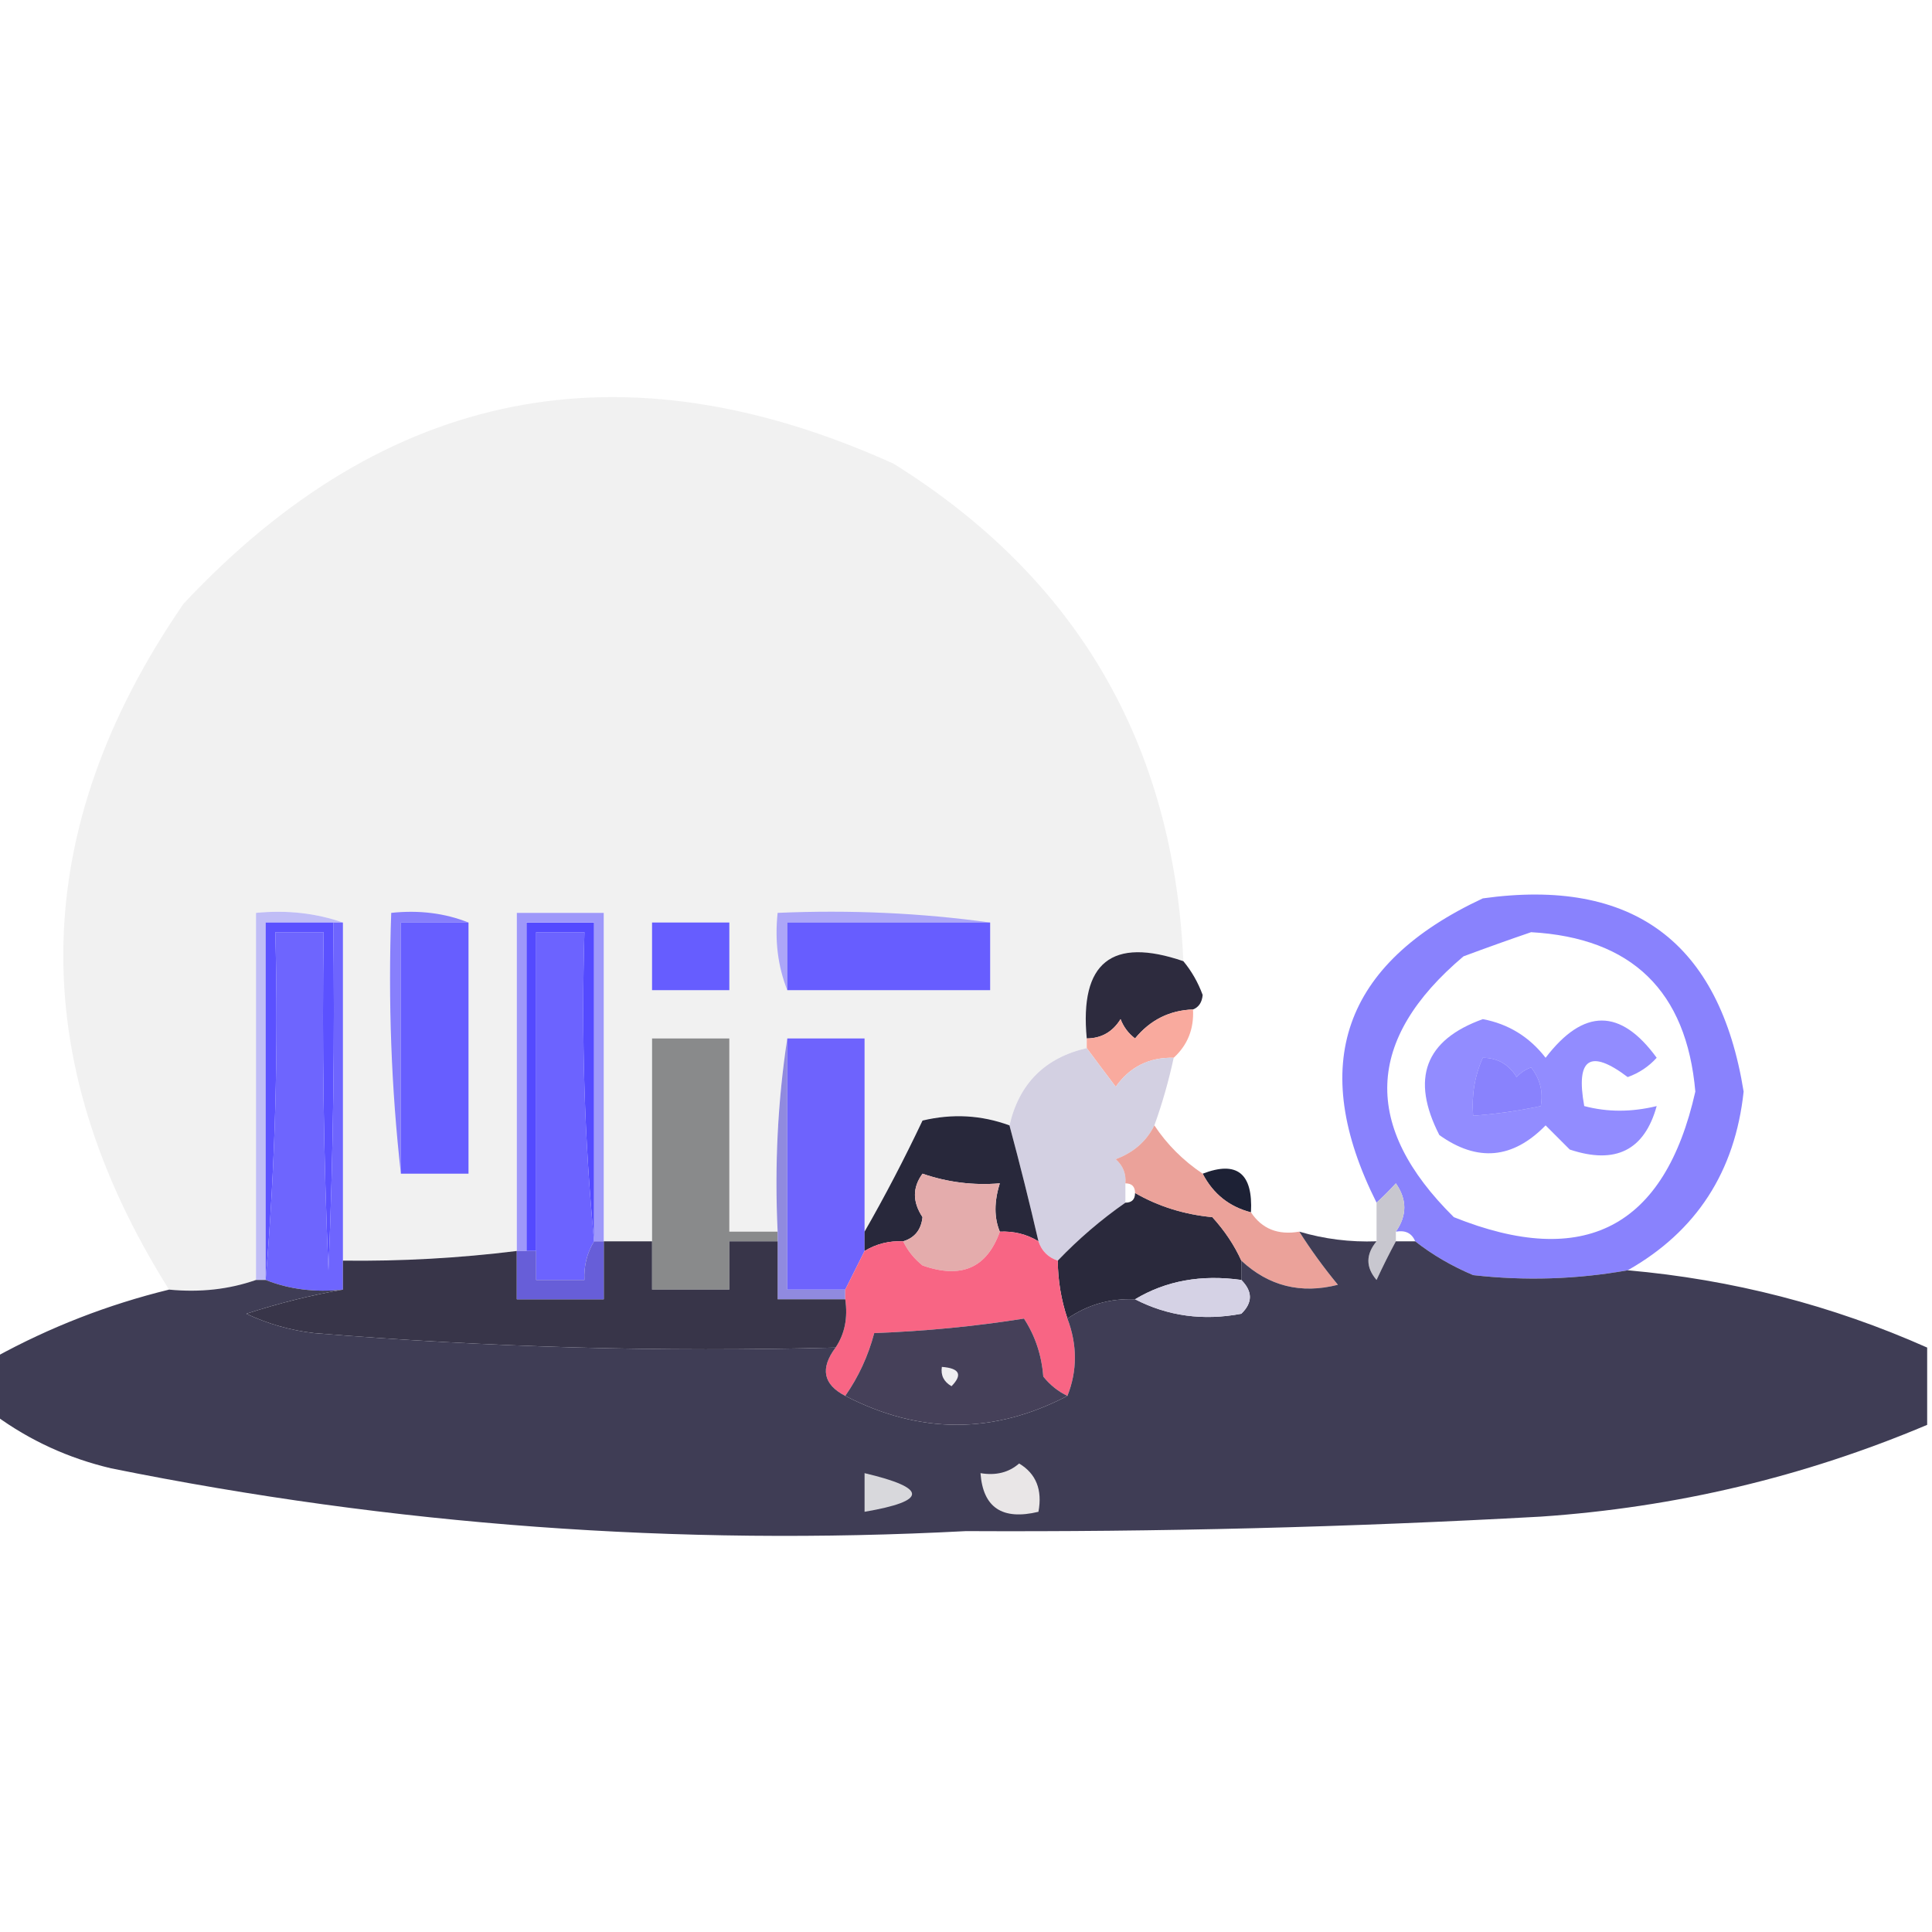 <?xml version="1.0" encoding="UTF-8"?>
<!DOCTYPE svg PUBLIC "-//W3C//DTD SVG 1.1//EN" "http://www.w3.org/Graphics/SVG/1.1/DTD/svg11.dtd">
<svg xmlns="http://www.w3.org/2000/svg" version="1.1" width="200px" height="200px" style="shape-rendering:geometricPrecision; text-rendering:geometricPrecision; image-rendering:optimizeQuality; fill-rule:evenodd; clip-rule:evenodd" xmlns:xlink="http://www.w3.org/1999/xlink">
<g><path style="opacity:0.993" fill="#f1f1f1" d="M 122.5,99.5 C 115.087,96.965 111.754,99.632 112.5,107.5C 112.5,107.833 112.5,108.167 112.5,108.5C 108.167,109.5 105.5,112.167 104.5,116.5C 101.592,115.431 98.592,115.264 95.5,116C 93.591,120.023 91.591,123.856 89.5,127.5C 89.5,120.833 89.5,114.167 89.5,107.5C 86.833,107.5 84.167,107.5 81.5,107.5C 80.509,113.979 80.176,120.646 80.5,127.5C 78.833,127.5 77.167,127.5 75.5,127.5C 75.5,120.833 75.5,114.167 75.5,107.5C 72.833,107.5 70.167,107.5 67.5,107.5C 67.5,114.5 67.5,121.5 67.5,128.5C 65.833,128.5 64.167,128.5 62.5,128.5C 62.5,117.167 62.5,105.833 62.5,94.5C 59.5,94.5 56.5,94.5 53.5,94.5C 53.5,106.167 53.5,117.833 53.5,129.5C 47.529,130.241 41.529,130.575 35.5,130.5C 35.5,118.833 35.5,107.167 35.5,95.5C 32.713,94.523 29.713,94.19 26.5,94.5C 26.5,107.167 26.5,119.833 26.5,132.5C 23.713,133.477 20.713,133.81 17.5,133.5C 2.419,109.524 2.919,85.857 19,62.5C 39.942,40.144 64.442,35.31 92.5,48C 111.486,59.844 121.486,77.01 122.5,99.5 Z"/></g>
<g><path style="opacity:0.79" fill="#6b62fd" d="M 168.5,131.5 C 163.195,132.442 157.861,132.609 152.5,132C 150.273,131.059 148.273,129.892 146.5,128.5C 146.158,127.662 145.492,127.328 144.5,127.5C 145.666,125.834 145.666,124.167 144.5,122.5C 143.818,123.243 143.151,123.909 142.5,124.5C 135.354,110.258 139.021,99.758 153.5,93C 169.007,90.837 178.007,97.503 180.5,113C 179.61,121.302 175.61,127.469 168.5,131.5 Z M 158.5,96.5 C 168.924,97.091 174.591,102.591 175.5,113C 172.332,127.085 163.999,131.418 150.5,126C 140.988,116.602 141.321,107.602 151.5,99C 153.927,98.098 156.26,97.264 158.5,96.5 Z M 153.5,109.5 C 155.017,109.511 156.184,110.177 157,111.5C 157.414,111.043 157.914,110.709 158.5,110.5C 159.429,111.689 159.762,113.022 159.5,114.5C 157.194,114.993 154.861,115.326 152.5,115.5C 152.325,113.379 152.659,111.379 153.5,109.5 Z"/></g>
<g><path style="opacity:1" fill="#aca6f8" d="M 102.5,95.5 C 95.5,95.5 88.5,95.5 81.5,95.5C 81.5,97.833 81.5,100.167 81.5,102.5C 80.527,100.052 80.194,97.385 80.5,94.5C 88.019,94.175 95.352,94.508 102.5,95.5 Z"/></g>
<g><path style="opacity:1" fill="#c0bdf6" d="M 35.5,95.5 C 35.167,95.5 34.833,95.5 34.5,95.5C 32.167,95.5 29.833,95.5 27.5,95.5C 27.5,107.833 27.5,120.167 27.5,132.5C 27.167,132.5 26.833,132.5 26.5,132.5C 26.5,119.833 26.5,107.167 26.5,94.5C 29.713,94.19 32.713,94.523 35.5,95.5 Z"/></g>
<g><path style="opacity:1" fill="#6e65fe" d="M 34.5,95.5 C 34.833,95.5 35.167,95.5 35.5,95.5C 35.5,107.167 35.5,118.833 35.5,130.5C 35.5,131.5 35.5,132.5 35.5,133.5C 32.615,133.806 29.948,133.473 27.5,132.5C 28.495,120.678 28.828,108.678 28.5,96.5C 30.167,96.5 31.833,96.5 33.5,96.5C 33.334,108.171 33.5,119.838 34,131.5C 34.5,119.505 34.666,107.505 34.5,95.5 Z"/></g>
<g><path style="opacity:1" fill="#5b51ff" d="M 34.5,95.5 C 34.666,107.505 34.5,119.505 34,131.5C 33.5,119.838 33.334,108.171 33.5,96.5C 31.833,96.5 30.167,96.5 28.5,96.5C 28.828,108.678 28.495,120.678 27.5,132.5C 27.5,120.167 27.5,107.833 27.5,95.5C 29.833,95.5 32.167,95.5 34.5,95.5 Z"/></g>
<g><path style="opacity:1" fill="#877ffc" d="M 48.5,95.5 C 46.167,95.5 43.833,95.5 41.5,95.5C 41.5,104.167 41.5,112.833 41.5,121.5C 40.507,112.682 40.173,103.682 40.5,94.5C 43.385,94.194 46.052,94.527 48.5,95.5 Z"/></g>
<g><path style="opacity:1" fill="#675eff" d="M 48.5,95.5 C 48.5,104.167 48.5,112.833 48.5,121.5C 46.167,121.5 43.833,121.5 41.5,121.5C 41.5,112.833 41.5,104.167 41.5,95.5C 43.833,95.5 46.167,95.5 48.5,95.5 Z"/></g>
<g><path style="opacity:1" fill="#6c63ff" d="M 61.5,128.5 C 60.766,129.708 60.433,131.041 60.5,132.5C 58.833,132.5 57.167,132.5 55.5,132.5C 55.5,131.5 55.5,130.5 55.5,129.5C 55.5,118.5 55.5,107.5 55.5,96.5C 57.167,96.5 58.833,96.5 60.5,96.5C 60.172,107.346 60.506,118.013 61.5,128.5 Z"/></g>
<g><path style="opacity:1" fill="#544aff" d="M 61.5,128.5 C 60.506,118.013 60.172,107.346 60.5,96.5C 58.833,96.5 57.167,96.5 55.5,96.5C 55.5,107.5 55.5,118.5 55.5,129.5C 55.167,129.5 54.833,129.5 54.5,129.5C 54.5,118.167 54.5,106.833 54.5,95.5C 56.833,95.5 59.167,95.5 61.5,95.5C 61.5,106.5 61.5,117.5 61.5,128.5 Z"/></g>
<g><path style="opacity:1" fill="#9e98fa" d="M 62.5,128.5 C 62.167,128.5 61.833,128.5 61.5,128.5C 61.5,117.5 61.5,106.5 61.5,95.5C 59.167,95.5 56.833,95.5 54.5,95.5C 54.5,106.833 54.5,118.167 54.5,129.5C 54.167,129.5 53.833,129.5 53.5,129.5C 53.5,117.833 53.5,106.167 53.5,94.5C 56.5,94.5 59.5,94.5 62.5,94.5C 62.5,105.833 62.5,117.167 62.5,128.5 Z"/></g>
<g><path style="opacity:1" fill="#665dff" d="M 67.5,95.5 C 70.167,95.5 72.833,95.5 75.5,95.5C 75.5,97.833 75.5,100.167 75.5,102.5C 72.833,102.5 70.167,102.5 67.5,102.5C 67.5,100.167 67.5,97.833 67.5,95.5 Z"/></g>
<g><path style="opacity:1" fill="#675dff" d="M 102.5,95.5 C 102.5,97.833 102.5,100.167 102.5,102.5C 95.5,102.5 88.5,102.5 81.5,102.5C 81.5,100.167 81.5,97.833 81.5,95.5C 88.5,95.5 95.5,95.5 102.5,95.5 Z"/></g>
<g><path style="opacity:0.998" fill="#2d2b3e" d="M 122.5,99.5 C 123.355,100.531 124.022,101.697 124.5,103C 124.43,103.765 124.097,104.265 123.5,104.5C 121.071,104.585 119.071,105.585 117.5,107.5C 116.808,106.975 116.308,106.308 116,105.5C 115.184,106.823 114.017,107.489 112.5,107.5C 111.754,99.632 115.087,96.965 122.5,99.5 Z"/></g>
<g><path style="opacity:0.733" fill="#6b62ff" d="M 153.5,105.5 C 156.155,106.001 158.322,107.334 160,109.5C 163.925,104.36 167.758,104.36 171.5,109.5C 170.672,110.415 169.672,111.081 168.5,111.5C 164.6,108.553 163.1,109.553 164,114.5C 166.394,115.136 168.894,115.136 171.5,114.5C 170.236,119.079 167.236,120.579 162.5,119C 161.667,118.167 160.833,117.333 160,116.5C 156.603,119.981 152.936,120.314 149,117.5C 146.011,111.656 147.511,107.656 153.5,105.5 Z M 153.5,109.5 C 152.659,111.379 152.325,113.379 152.5,115.5C 154.861,115.326 157.194,114.993 159.5,114.5C 159.762,113.022 159.429,111.689 158.5,110.5C 157.914,110.709 157.414,111.043 157,111.5C 156.184,110.177 155.017,109.511 153.5,109.5 Z"/></g>
<g><path style="opacity:1" fill="#898a8b" d="M 80.5,127.5 C 80.5,127.833 80.5,128.167 80.5,128.5C 78.833,128.5 77.167,128.5 75.5,128.5C 75.5,130.167 75.5,131.833 75.5,133.5C 72.833,133.5 70.167,133.5 67.5,133.5C 67.5,131.833 67.5,130.167 67.5,128.5C 67.5,121.5 67.5,114.5 67.5,107.5C 70.167,107.5 72.833,107.5 75.5,107.5C 75.5,114.167 75.5,120.833 75.5,127.5C 77.167,127.5 78.833,127.5 80.5,127.5 Z"/></g>
<g><path style="opacity:1" fill="#908adf" d="M 81.5,107.5 C 81.5,116.167 81.5,124.833 81.5,133.5C 83.5,133.5 85.5,133.5 87.5,133.5C 87.5,133.833 87.5,134.167 87.5,134.5C 85.167,134.5 82.833,134.5 80.5,134.5C 80.5,132.5 80.5,130.5 80.5,128.5C 80.5,128.167 80.5,127.833 80.5,127.5C 80.176,120.646 80.509,113.979 81.5,107.5 Z"/></g>
<g><path style="opacity:1" fill="#6e63fd" d="M 81.5,107.5 C 84.167,107.5 86.833,107.5 89.5,107.5C 89.5,114.167 89.5,120.833 89.5,127.5C 89.5,128.167 89.5,128.833 89.5,129.5C 88.833,130.833 88.167,132.167 87.5,133.5C 85.5,133.5 83.5,133.5 81.5,133.5C 81.5,124.833 81.5,116.167 81.5,107.5 Z"/></g>
<g><path style="opacity:1" fill="#f9aa9e" d="M 123.5,104.5 C 123.608,106.514 122.942,108.18 121.5,109.5C 118.951,109.441 116.951,110.441 115.5,112.5C 114.476,111.148 113.476,109.815 112.5,108.5C 112.5,108.167 112.5,107.833 112.5,107.5C 114.017,107.489 115.184,106.823 116,105.5C 116.308,106.308 116.808,106.975 117.5,107.5C 119.071,105.585 121.071,104.585 123.5,104.5 Z"/></g>
<g><path style="opacity:1" fill="#d3d0e2" d="M 112.5,108.5 C 113.476,109.815 114.476,111.148 115.5,112.5C 116.951,110.441 118.951,109.441 121.5,109.5C 120.985,111.894 120.319,114.228 119.5,116.5C 118.684,118.144 117.35,119.31 115.5,120C 116.252,120.671 116.586,121.504 116.5,122.5C 116.5,123.167 116.5,123.833 116.5,124.5C 113.971,126.265 111.638,128.265 109.5,130.5C 108.5,130.167 107.833,129.5 107.5,128.5C 106.589,124.543 105.589,120.543 104.5,116.5C 105.5,112.167 108.167,109.5 112.5,108.5 Z"/></g>
<g><path style="opacity:1" fill="#28283b" d="M 104.5,116.5 C 105.589,120.543 106.589,124.543 107.5,128.5C 106.292,127.766 104.959,127.433 103.5,127.5C 102.904,126.065 102.904,124.398 103.5,122.5C 100.751,122.726 98.084,122.393 95.5,121.5C 94.453,122.922 94.453,124.422 95.5,126C 95.361,127.301 94.695,128.134 93.5,128.5C 92.041,128.433 90.708,128.766 89.5,129.5C 89.5,128.833 89.5,128.167 89.5,127.5C 91.591,123.856 93.591,120.023 95.5,116C 98.592,115.264 101.592,115.431 104.5,116.5 Z"/></g>
<g><path style="opacity:1" fill="#1d2135" d="M 129.5,125.5 C 127.251,124.92 125.585,123.587 124.5,121.5C 128.051,120.13 129.718,121.464 129.5,125.5 Z"/></g>
<g><path style="opacity:1" fill="#2a293c" d="M 117.5,123.5 C 119.921,124.891 122.588,125.725 125.5,126C 126.781,127.409 127.781,128.909 128.5,130.5C 128.5,131.167 128.5,131.833 128.5,132.5C 124.351,131.92 120.684,132.586 117.5,134.5C 114.921,134.394 112.588,135.061 110.5,136.5C 109.85,134.565 109.517,132.565 109.5,130.5C 111.638,128.265 113.971,126.265 116.5,124.5C 117.167,124.5 117.5,124.167 117.5,123.5 Z"/></g>
<g><path style="opacity:1" fill="#e4acac" d="M 103.5,127.5 C 102.172,131.254 99.506,132.421 95.5,131C 94.62,130.292 93.953,129.458 93.5,128.5C 94.695,128.134 95.361,127.301 95.5,126C 94.453,124.422 94.453,122.922 95.5,121.5C 98.084,122.393 100.751,122.726 103.5,122.5C 102.904,124.398 102.904,126.065 103.5,127.5 Z"/></g>
<g><path style="opacity:0.867" fill="#e7948a" d="M 119.5,116.5 C 120.806,118.473 122.473,120.139 124.5,121.5C 125.585,123.587 127.251,124.92 129.5,125.5C 130.635,127.213 132.302,127.88 134.5,127.5C 135.702,129.392 137.035,131.226 138.5,133C 134.673,133.976 131.34,133.143 128.5,130.5C 127.781,128.909 126.781,127.409 125.5,126C 122.588,125.725 119.921,124.891 117.5,123.5C 117.5,122.833 117.167,122.5 116.5,122.5C 116.586,121.504 116.252,120.671 115.5,120C 117.35,119.31 118.684,118.144 119.5,116.5 Z"/></g>
<g><path style="opacity:1" fill="#f86584" d="M 103.5,127.5 C 104.959,127.433 106.292,127.766 107.5,128.5C 107.833,129.5 108.5,130.167 109.5,130.5C 109.517,132.565 109.85,134.565 110.5,136.5C 111.53,139.229 111.53,141.896 110.5,144.5C 109.542,144.047 108.708,143.381 108,142.5C 107.83,140.285 107.163,138.285 106,136.5C 100.917,137.307 95.75,137.807 90.5,138C 89.871,140.375 88.871,142.541 87.5,144.5C 85.216,143.323 84.882,141.656 86.5,139.5C 87.451,138.081 87.784,136.415 87.5,134.5C 87.5,134.167 87.5,133.833 87.5,133.5C 88.167,132.167 88.833,130.833 89.5,129.5C 90.708,128.766 92.041,128.433 93.5,128.5C 93.953,129.458 94.62,130.292 95.5,131C 99.506,132.421 102.172,131.254 103.5,127.5 Z"/></g>
<g><path style="opacity:1" fill="#c8c7cf" d="M 144.5,127.5 C 144.5,127.833 144.5,128.167 144.5,128.5C 143.839,129.718 143.172,131.051 142.5,132.5C 141.374,131.192 141.374,129.858 142.5,128.5C 142.5,127.167 142.5,125.833 142.5,124.5C 143.151,123.909 143.818,123.243 144.5,122.5C 145.666,124.167 145.666,125.834 144.5,127.5 Z"/></g>
<g><path style="opacity:1" fill="#383549" d="M 62.5,128.5 C 64.167,128.5 65.833,128.5 67.5,128.5C 67.5,130.167 67.5,131.833 67.5,133.5C 70.167,133.5 72.833,133.5 75.5,133.5C 75.5,131.833 75.5,130.167 75.5,128.5C 77.167,128.5 78.833,128.5 80.5,128.5C 80.5,130.5 80.5,132.5 80.5,134.5C 82.833,134.5 85.167,134.5 87.5,134.5C 87.784,136.415 87.451,138.081 86.5,139.5C 68.56,139.983 50.56,139.483 32.5,138C 30.048,137.71 27.715,137.044 25.5,136C 28.834,134.916 32.168,134.082 35.5,133.5C 35.5,132.5 35.5,131.5 35.5,130.5C 41.529,130.575 47.529,130.241 53.5,129.5C 53.5,131.167 53.5,132.833 53.5,134.5C 56.5,134.5 59.5,134.5 62.5,134.5C 62.5,132.5 62.5,130.5 62.5,128.5 Z"/></g>
<g><path style="opacity:1" fill="#675ed8" d="M 61.5,128.5 C 61.833,128.5 62.167,128.5 62.5,128.5C 62.5,130.5 62.5,132.5 62.5,134.5C 59.5,134.5 56.5,134.5 53.5,134.5C 53.5,132.833 53.5,131.167 53.5,129.5C 53.833,129.5 54.167,129.5 54.5,129.5C 54.833,129.5 55.167,129.5 55.5,129.5C 55.5,130.5 55.5,131.5 55.5,132.5C 57.167,132.5 58.833,132.5 60.5,132.5C 60.433,131.041 60.766,129.708 61.5,128.5 Z"/></g>
<g><path style="opacity:0.984" fill="#3c3a52" d="M 134.5,127.5 C 137.096,128.265 139.763,128.599 142.5,128.5C 141.374,129.858 141.374,131.192 142.5,132.5C 143.172,131.051 143.839,129.718 144.5,128.5C 145.167,128.5 145.833,128.5 146.5,128.5C 148.273,129.892 150.273,131.059 152.5,132C 157.861,132.609 163.195,132.442 168.5,131.5C 179.315,132.453 189.648,135.12 199.5,139.5C 199.5,142.167 199.5,144.833 199.5,147.5C 186.758,152.884 173.425,156.051 159.5,157C 139.691,158.099 119.857,158.599 100,158.5C 70.198,160.069 40.698,157.903 11.5,152C 7.085,150.957 3.085,149.124 -0.5,146.5C -0.5,144.5 -0.5,142.5 -0.5,140.5C 5.162,137.389 11.162,135.055 17.5,133.5C 20.713,133.81 23.713,133.477 26.5,132.5C 26.833,132.5 27.167,132.5 27.5,132.5C 29.948,133.473 32.615,133.806 35.5,133.5C 32.168,134.082 28.834,134.916 25.5,136C 27.715,137.044 30.048,137.71 32.5,138C 50.56,139.483 68.56,139.983 86.5,139.5C 84.882,141.656 85.216,143.323 87.5,144.5C 95.218,148.489 102.884,148.489 110.5,144.5C 111.53,141.896 111.53,139.229 110.5,136.5C 112.588,135.061 114.921,134.394 117.5,134.5C 120.885,136.245 124.552,136.745 128.5,136C 129.684,134.855 129.684,133.688 128.5,132.5C 128.5,131.833 128.5,131.167 128.5,130.5C 131.34,133.143 134.673,133.976 138.5,133C 137.035,131.226 135.702,129.392 134.5,127.5 Z"/></g>
<g><path style="opacity:1" fill="#d5d2e5" d="M 128.5,132.5 C 129.684,133.688 129.684,134.855 128.5,136C 124.552,136.745 120.885,136.245 117.5,134.5C 120.684,132.586 124.351,131.92 128.5,132.5 Z"/></g>
<g><path style="opacity:1" fill="#454059" d="M 110.5,144.5 C 102.884,148.489 95.218,148.489 87.5,144.5C 88.871,142.541 89.871,140.375 90.5,138C 95.75,137.807 100.917,137.307 106,136.5C 107.163,138.285 107.83,140.285 108,142.5C 108.708,143.381 109.542,144.047 110.5,144.5 Z"/></g>
<g><path style="opacity:1" fill="#efeef0" d="M 97.5,141.5 C 99.337,141.639 99.67,142.306 98.5,143.5C 97.703,143.043 97.369,142.376 97.5,141.5 Z"/></g>
<g><path style="opacity:1" fill="#e9e6e7" d="M 105.5,151.5 C 107.256,152.552 107.923,154.219 107.5,156.5C 103.759,157.401 101.759,156.068 101.5,152.5C 103.099,152.768 104.432,152.434 105.5,151.5 Z"/></g>
<g><path style="opacity:1" fill="#d8d8dc" d="M 89.5,152.5 C 96.053,154.045 96.053,155.378 89.5,156.5C 89.5,155.167 89.5,153.833 89.5,152.5 Z"/></g>
</svg>
